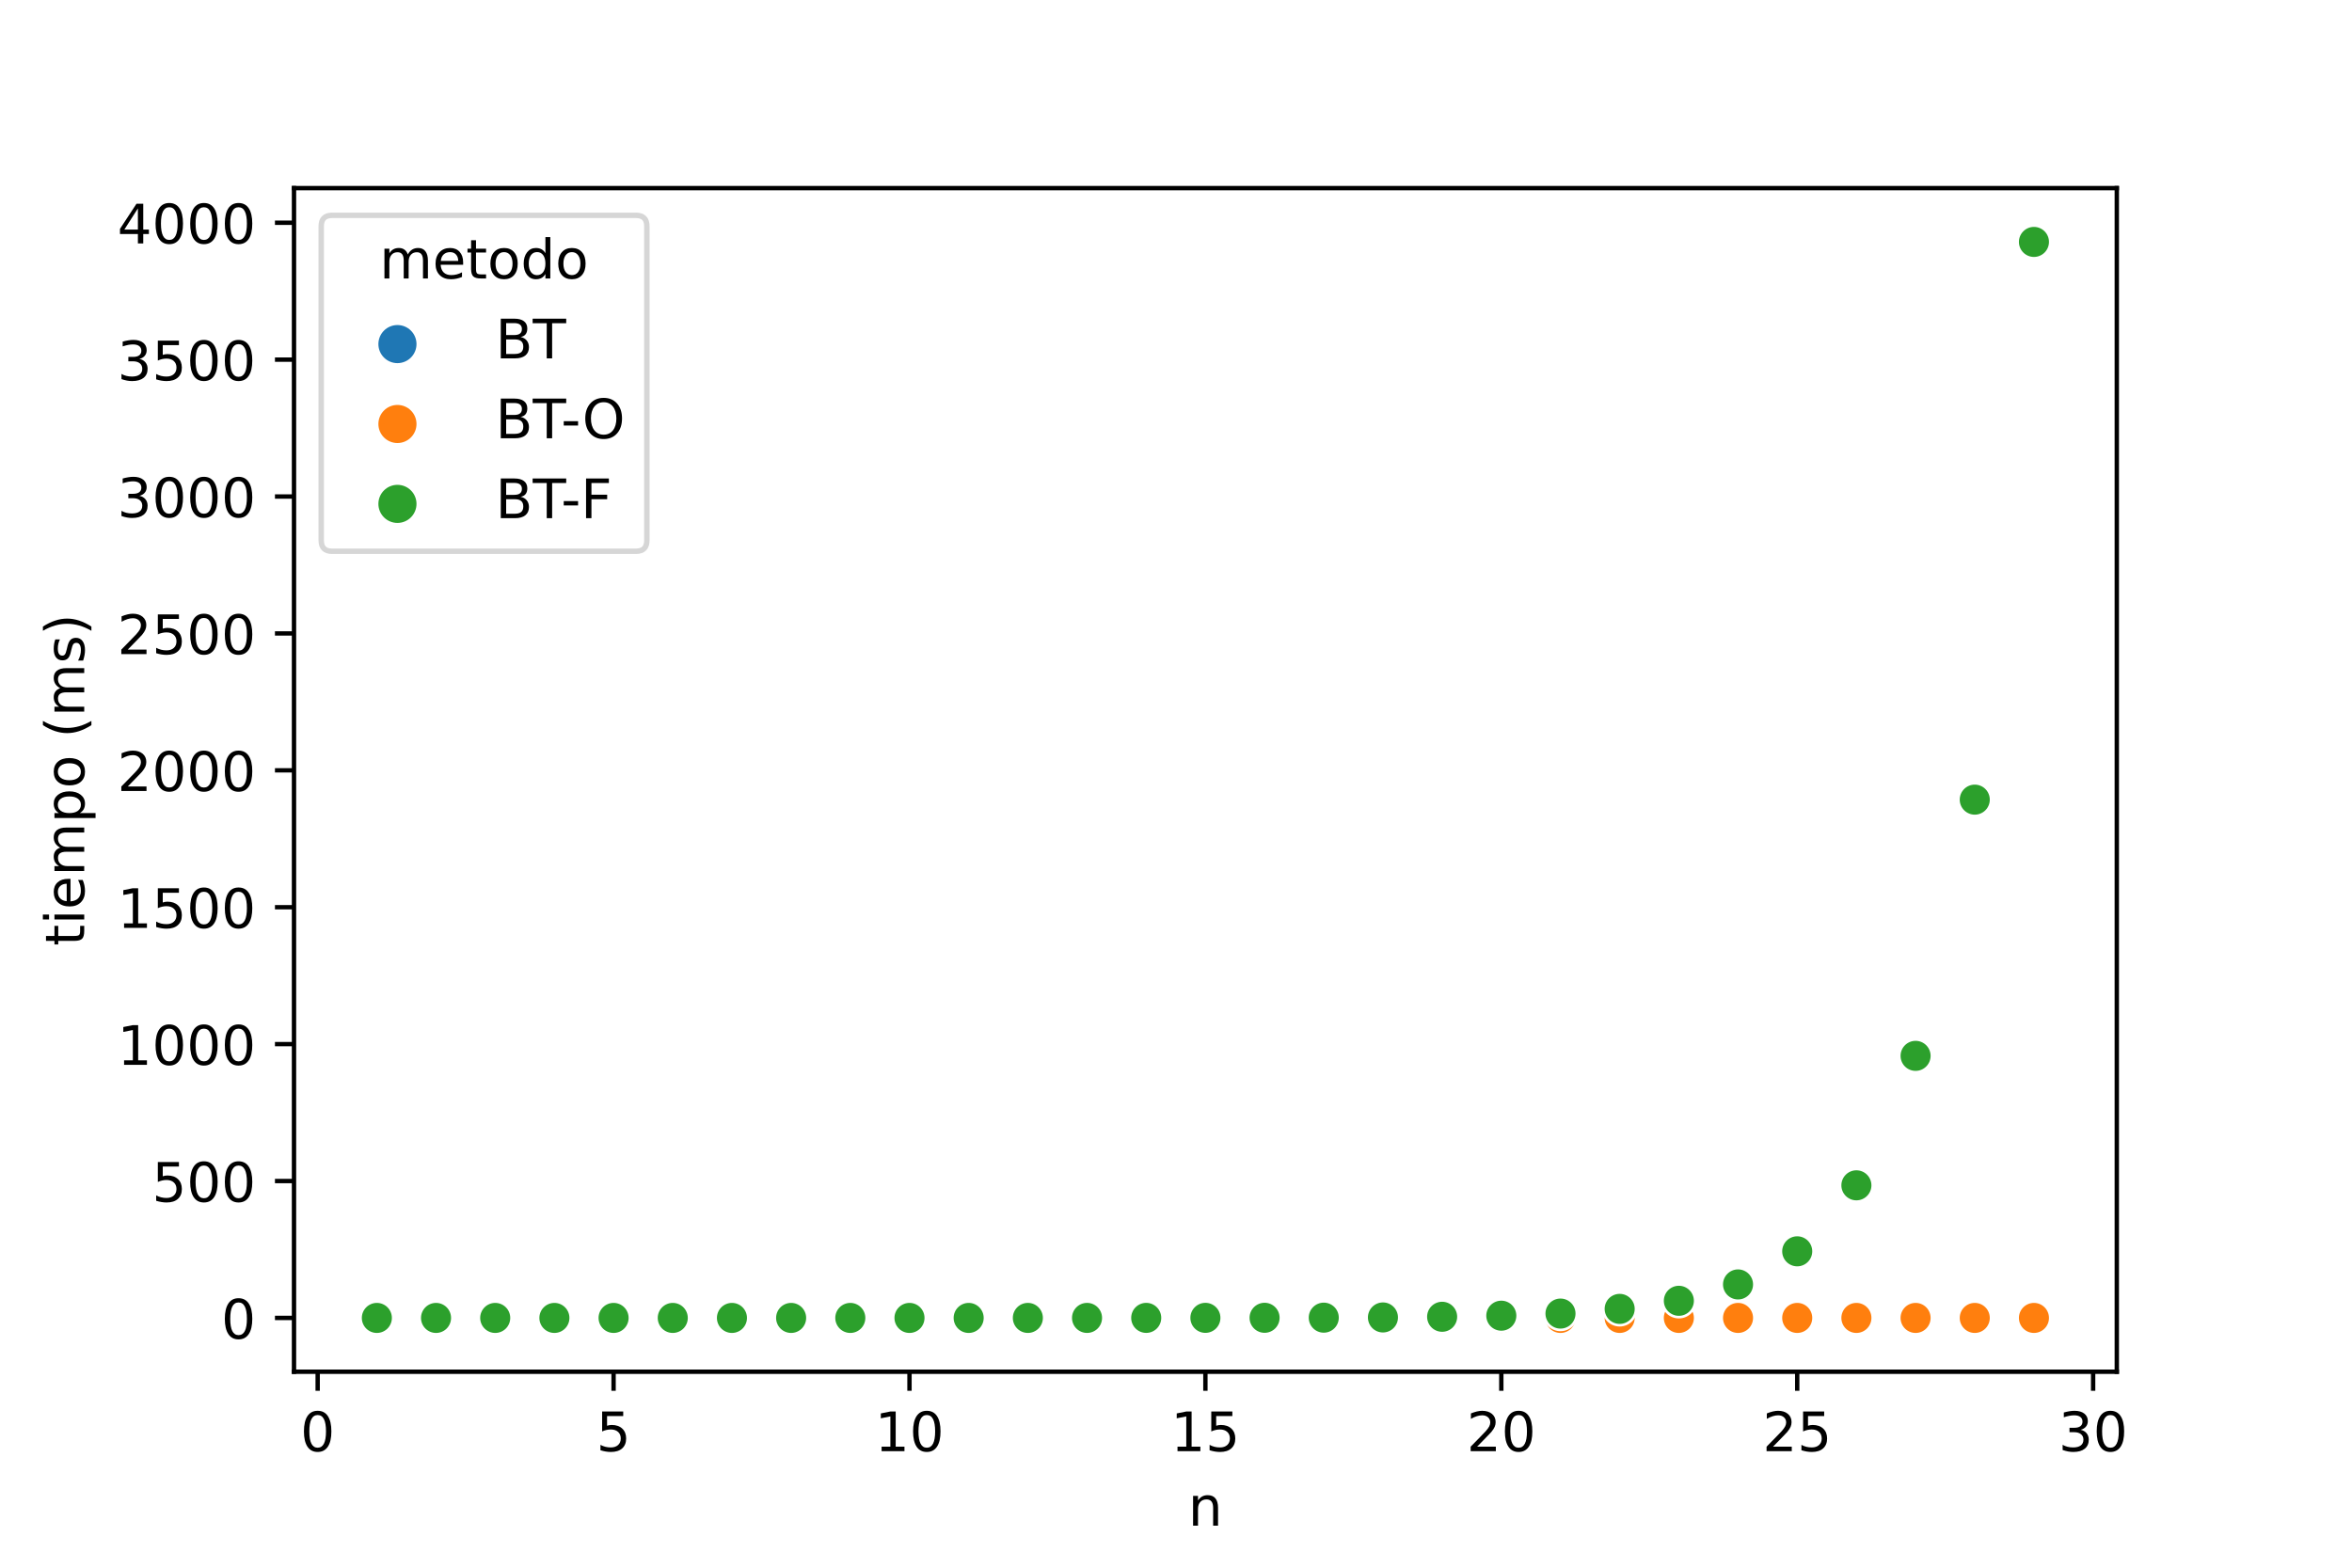 <?xml version="1.0" encoding="utf-8" standalone="no"?>
<!DOCTYPE svg PUBLIC "-//W3C//DTD SVG 1.1//EN"
  "http://www.w3.org/Graphics/SVG/1.1/DTD/svg11.dtd">
<!-- Created with matplotlib (https://matplotlib.org/) -->
<svg height="288pt" version="1.1" viewBox="0 0 432 288" width="432pt" xmlns="http://www.w3.org/2000/svg" xmlns:xlink="http://www.w3.org/1999/xlink">
 <defs>
  <style type="text/css">
*{stroke-linecap:butt;stroke-linejoin:round;}
  </style>
 </defs>
 <g id="figure_1">
  <g id="patch_1">
   <path d="M 0 288 
L 432 288 
L 432 0 
L 0 0 
z
" style="fill:#ffffff;"/>
  </g>
  <g id="axes_1">
   <g id="patch_2">
    <path d="M 54 252 
L 388.8 252 
L 388.8 34.56 
L 54 34.56 
z
" style="fill:#ffffff;"/>
   </g>
   <g id="PathCollection_1">
    <defs>
     <path d="M 0 3 
C 0.796 3 1.559 2.684 2.121 2.121 
C 2.684 1.559 3 0.796 3 0 
C 3 -0.796 2.684 -1.559 2.121 -2.121 
C 1.559 -2.684 0.796 -3 0 -3 
C -0.796 -3 -1.559 -2.684 -2.121 -2.121 
C -2.684 -1.559 -3 -0.796 -3 0 
C -3 0.796 -2.684 1.559 -2.121 2.121 
C -1.559 2.684 -0.796 3 0 3 
z
" id="C0_0_18307923a9"/>
    </defs>
    <g clip-path="url(#pe7e9b6b0f3)">
     <use style="fill:#1f77b4;stroke:#ffffff;stroke-width:0.48;" x="69.218" xlink:href="#C0_0_18307923a9" y="242.116"/>
    </g>
    <g clip-path="url(#pe7e9b6b0f3)">
     <use style="fill:#1f77b4;stroke:#ffffff;stroke-width:0.48;" x="80.088" xlink:href="#C0_0_18307923a9" y="242.116"/>
    </g>
    <g clip-path="url(#pe7e9b6b0f3)">
     <use style="fill:#1f77b4;stroke:#ffffff;stroke-width:0.48;" x="90.958" xlink:href="#C0_0_18307923a9" y="242.116"/>
    </g>
    <g clip-path="url(#pe7e9b6b0f3)">
     <use style="fill:#1f77b4;stroke:#ffffff;stroke-width:0.48;" x="101.829" xlink:href="#C0_0_18307923a9" y="242.116"/>
    </g>
    <g clip-path="url(#pe7e9b6b0f3)">
     <use style="fill:#1f77b4;stroke:#ffffff;stroke-width:0.48;" x="112.699" xlink:href="#C0_0_18307923a9" y="242.116"/>
    </g>
    <g clip-path="url(#pe7e9b6b0f3)">
     <use style="fill:#1f77b4;stroke:#ffffff;stroke-width:0.48;" x="123.569" xlink:href="#C0_0_18307923a9" y="242.116"/>
    </g>
    <g clip-path="url(#pe7e9b6b0f3)">
     <use style="fill:#1f77b4;stroke:#ffffff;stroke-width:0.48;" x="134.439" xlink:href="#C0_0_18307923a9" y="242.116"/>
    </g>
    <g clip-path="url(#pe7e9b6b0f3)">
     <use style="fill:#1f77b4;stroke:#ffffff;stroke-width:0.48;" x="145.309" xlink:href="#C0_0_18307923a9" y="242.116"/>
    </g>
    <g clip-path="url(#pe7e9b6b0f3)">
     <use style="fill:#1f77b4;stroke:#ffffff;stroke-width:0.48;" x="156.179" xlink:href="#C0_0_18307923a9" y="242.116"/>
    </g>
    <g clip-path="url(#pe7e9b6b0f3)">
     <use style="fill:#1f77b4;stroke:#ffffff;stroke-width:0.48;" x="167.049" xlink:href="#C0_0_18307923a9" y="242.116"/>
    </g>
    <g clip-path="url(#pe7e9b6b0f3)">
     <use style="fill:#1f77b4;stroke:#ffffff;stroke-width:0.48;" x="177.919" xlink:href="#C0_0_18307923a9" y="242.116"/>
    </g>
    <g clip-path="url(#pe7e9b6b0f3)">
     <use style="fill:#1f77b4;stroke:#ffffff;stroke-width:0.48;" x="188.79" xlink:href="#C0_0_18307923a9" y="242.116"/>
    </g>
    <g clip-path="url(#pe7e9b6b0f3)">
     <use style="fill:#1f77b4;stroke:#ffffff;stroke-width:0.48;" x="199.66" xlink:href="#C0_0_18307923a9" y="242.116"/>
    </g>
    <g clip-path="url(#pe7e9b6b0f3)">
     <use style="fill:#1f77b4;stroke:#ffffff;stroke-width:0.48;" x="210.53" xlink:href="#C0_0_18307923a9" y="242.116"/>
    </g>
    <g clip-path="url(#pe7e9b6b0f3)">
     <use style="fill:#1f77b4;stroke:#ffffff;stroke-width:0.48;" x="221.4" xlink:href="#C0_0_18307923a9" y="242.116"/>
    </g>
    <g clip-path="url(#pe7e9b6b0f3)">
     <use style="fill:#1f77b4;stroke:#ffffff;stroke-width:0.48;" x="232.27" xlink:href="#C0_0_18307923a9" y="242.116"/>
    </g>
    <g clip-path="url(#pe7e9b6b0f3)">
     <use style="fill:#1f77b4;stroke:#ffffff;stroke-width:0.48;" x="243.14" xlink:href="#C0_0_18307923a9" y="242.116"/>
    </g>
    <g clip-path="url(#pe7e9b6b0f3)">
     <use style="fill:#1f77b4;stroke:#ffffff;stroke-width:0.48;" x="254.01" xlink:href="#C0_0_18307923a9" y="242.116"/>
    </g>
    <g clip-path="url(#pe7e9b6b0f3)">
     <use style="fill:#1f77b4;stroke:#ffffff;stroke-width:0.48;" x="264.881" xlink:href="#C0_0_18307923a9" y="242.116"/>
    </g>
    <g clip-path="url(#pe7e9b6b0f3)">
     <use style="fill:#1f77b4;stroke:#ffffff;stroke-width:0.48;" x="275.751" xlink:href="#C0_0_18307923a9" y="242.116"/>
    </g>
    <g clip-path="url(#pe7e9b6b0f3)">
     <use style="fill:#1f77b4;stroke:#ffffff;stroke-width:0.48;" x="286.621" xlink:href="#C0_0_18307923a9" y="242.116"/>
    </g>
    <g clip-path="url(#pe7e9b6b0f3)">
     <use style="fill:#1f77b4;stroke:#ffffff;stroke-width:0.48;" x="297.491" xlink:href="#C0_0_18307923a9" y="242.116"/>
    </g>
    <g clip-path="url(#pe7e9b6b0f3)">
     <use style="fill:#1f77b4;stroke:#ffffff;stroke-width:0.48;" x="308.361" xlink:href="#C0_0_18307923a9" y="242.116"/>
    </g>
    <g clip-path="url(#pe7e9b6b0f3)">
     <use style="fill:#1f77b4;stroke:#ffffff;stroke-width:0.48;" x="319.231" xlink:href="#C0_0_18307923a9" y="242.116"/>
    </g>
    <g clip-path="url(#pe7e9b6b0f3)">
     <use style="fill:#1f77b4;stroke:#ffffff;stroke-width:0.48;" x="330.101" xlink:href="#C0_0_18307923a9" y="242.116"/>
    </g>
    <g clip-path="url(#pe7e9b6b0f3)">
     <use style="fill:#1f77b4;stroke:#ffffff;stroke-width:0.48;" x="340.971" xlink:href="#C0_0_18307923a9" y="242.116"/>
    </g>
    <g clip-path="url(#pe7e9b6b0f3)">
     <use style="fill:#1f77b4;stroke:#ffffff;stroke-width:0.48;" x="351.842" xlink:href="#C0_0_18307923a9" y="242.116"/>
    </g>
    <g clip-path="url(#pe7e9b6b0f3)">
     <use style="fill:#1f77b4;stroke:#ffffff;stroke-width:0.48;" x="362.712" xlink:href="#C0_0_18307923a9" y="242.116"/>
    </g>
    <g clip-path="url(#pe7e9b6b0f3)">
     <use style="fill:#1f77b4;stroke:#ffffff;stroke-width:0.48;" x="373.582" xlink:href="#C0_0_18307923a9" y="242.116"/>
    </g>
    <g clip-path="url(#pe7e9b6b0f3)">
     <use style="fill:#ff7f0e;stroke:#ffffff;stroke-width:0.48;" x="69.218" xlink:href="#C0_0_18307923a9" y="242.116"/>
    </g>
    <g clip-path="url(#pe7e9b6b0f3)">
     <use style="fill:#ff7f0e;stroke:#ffffff;stroke-width:0.48;" x="80.088" xlink:href="#C0_0_18307923a9" y="242.116"/>
    </g>
    <g clip-path="url(#pe7e9b6b0f3)">
     <use style="fill:#ff7f0e;stroke:#ffffff;stroke-width:0.48;" x="90.958" xlink:href="#C0_0_18307923a9" y="242.116"/>
    </g>
    <g clip-path="url(#pe7e9b6b0f3)">
     <use style="fill:#ff7f0e;stroke:#ffffff;stroke-width:0.48;" x="101.829" xlink:href="#C0_0_18307923a9" y="242.116"/>
    </g>
    <g clip-path="url(#pe7e9b6b0f3)">
     <use style="fill:#ff7f0e;stroke:#ffffff;stroke-width:0.48;" x="112.699" xlink:href="#C0_0_18307923a9" y="242.116"/>
    </g>
    <g clip-path="url(#pe7e9b6b0f3)">
     <use style="fill:#ff7f0e;stroke:#ffffff;stroke-width:0.48;" x="123.569" xlink:href="#C0_0_18307923a9" y="242.116"/>
    </g>
    <g clip-path="url(#pe7e9b6b0f3)">
     <use style="fill:#ff7f0e;stroke:#ffffff;stroke-width:0.48;" x="134.439" xlink:href="#C0_0_18307923a9" y="242.116"/>
    </g>
    <g clip-path="url(#pe7e9b6b0f3)">
     <use style="fill:#ff7f0e;stroke:#ffffff;stroke-width:0.48;" x="145.309" xlink:href="#C0_0_18307923a9" y="242.116"/>
    </g>
    <g clip-path="url(#pe7e9b6b0f3)">
     <use style="fill:#ff7f0e;stroke:#ffffff;stroke-width:0.48;" x="156.179" xlink:href="#C0_0_18307923a9" y="242.116"/>
    </g>
    <g clip-path="url(#pe7e9b6b0f3)">
     <use style="fill:#ff7f0e;stroke:#ffffff;stroke-width:0.48;" x="167.049" xlink:href="#C0_0_18307923a9" y="242.116"/>
    </g>
    <g clip-path="url(#pe7e9b6b0f3)">
     <use style="fill:#ff7f0e;stroke:#ffffff;stroke-width:0.48;" x="177.919" xlink:href="#C0_0_18307923a9" y="242.116"/>
    </g>
    <g clip-path="url(#pe7e9b6b0f3)">
     <use style="fill:#ff7f0e;stroke:#ffffff;stroke-width:0.48;" x="188.79" xlink:href="#C0_0_18307923a9" y="242.116"/>
    </g>
    <g clip-path="url(#pe7e9b6b0f3)">
     <use style="fill:#ff7f0e;stroke:#ffffff;stroke-width:0.48;" x="199.66" xlink:href="#C0_0_18307923a9" y="242.116"/>
    </g>
    <g clip-path="url(#pe7e9b6b0f3)">
     <use style="fill:#ff7f0e;stroke:#ffffff;stroke-width:0.48;" x="210.53" xlink:href="#C0_0_18307923a9" y="242.116"/>
    </g>
    <g clip-path="url(#pe7e9b6b0f3)">
     <use style="fill:#ff7f0e;stroke:#ffffff;stroke-width:0.48;" x="221.4" xlink:href="#C0_0_18307923a9" y="242.116"/>
    </g>
    <g clip-path="url(#pe7e9b6b0f3)">
     <use style="fill:#ff7f0e;stroke:#ffffff;stroke-width:0.48;" x="232.27" xlink:href="#C0_0_18307923a9" y="242.116"/>
    </g>
    <g clip-path="url(#pe7e9b6b0f3)">
     <use style="fill:#ff7f0e;stroke:#ffffff;stroke-width:0.48;" x="243.14" xlink:href="#C0_0_18307923a9" y="242.116"/>
    </g>
    <g clip-path="url(#pe7e9b6b0f3)">
     <use style="fill:#ff7f0e;stroke:#ffffff;stroke-width:0.48;" x="254.01" xlink:href="#C0_0_18307923a9" y="242.116"/>
    </g>
    <g clip-path="url(#pe7e9b6b0f3)">
     <use style="fill:#ff7f0e;stroke:#ffffff;stroke-width:0.48;" x="264.881" xlink:href="#C0_0_18307923a9" y="242.116"/>
    </g>
    <g clip-path="url(#pe7e9b6b0f3)">
     <use style="fill:#ff7f0e;stroke:#ffffff;stroke-width:0.48;" x="275.751" xlink:href="#C0_0_18307923a9" y="242.116"/>
    </g>
    <g clip-path="url(#pe7e9b6b0f3)">
     <use style="fill:#ff7f0e;stroke:#ffffff;stroke-width:0.48;" x="286.621" xlink:href="#C0_0_18307923a9" y="242.116"/>
    </g>
    <g clip-path="url(#pe7e9b6b0f3)">
     <use style="fill:#ff7f0e;stroke:#ffffff;stroke-width:0.48;" x="297.491" xlink:href="#C0_0_18307923a9" y="242.116"/>
    </g>
    <g clip-path="url(#pe7e9b6b0f3)">
     <use style="fill:#ff7f0e;stroke:#ffffff;stroke-width:0.48;" x="308.361" xlink:href="#C0_0_18307923a9" y="242.116"/>
    </g>
    <g clip-path="url(#pe7e9b6b0f3)">
     <use style="fill:#ff7f0e;stroke:#ffffff;stroke-width:0.48;" x="319.231" xlink:href="#C0_0_18307923a9" y="242.116"/>
    </g>
    <g clip-path="url(#pe7e9b6b0f3)">
     <use style="fill:#ff7f0e;stroke:#ffffff;stroke-width:0.48;" x="330.101" xlink:href="#C0_0_18307923a9" y="242.116"/>
    </g>
    <g clip-path="url(#pe7e9b6b0f3)">
     <use style="fill:#ff7f0e;stroke:#ffffff;stroke-width:0.48;" x="340.971" xlink:href="#C0_0_18307923a9" y="242.116"/>
    </g>
    <g clip-path="url(#pe7e9b6b0f3)">
     <use style="fill:#ff7f0e;stroke:#ffffff;stroke-width:0.48;" x="351.842" xlink:href="#C0_0_18307923a9" y="242.116"/>
    </g>
    <g clip-path="url(#pe7e9b6b0f3)">
     <use style="fill:#ff7f0e;stroke:#ffffff;stroke-width:0.48;" x="362.712" xlink:href="#C0_0_18307923a9" y="242.116"/>
    </g>
    <g clip-path="url(#pe7e9b6b0f3)">
     <use style="fill:#ff7f0e;stroke:#ffffff;stroke-width:0.48;" x="373.582" xlink:href="#C0_0_18307923a9" y="242.116"/>
    </g>
    <g clip-path="url(#pe7e9b6b0f3)">
     <use style="fill:#2ca02c;stroke:#ffffff;stroke-width:0.48;" x="69.218" xlink:href="#C0_0_18307923a9" y="242.116"/>
    </g>
    <g clip-path="url(#pe7e9b6b0f3)">
     <use style="fill:#2ca02c;stroke:#ffffff;stroke-width:0.48;" x="80.088" xlink:href="#C0_0_18307923a9" y="242.116"/>
    </g>
    <g clip-path="url(#pe7e9b6b0f3)">
     <use style="fill:#2ca02c;stroke:#ffffff;stroke-width:0.48;" x="90.958" xlink:href="#C0_0_18307923a9" y="242.116"/>
    </g>
    <g clip-path="url(#pe7e9b6b0f3)">
     <use style="fill:#2ca02c;stroke:#ffffff;stroke-width:0.48;" x="101.829" xlink:href="#C0_0_18307923a9" y="242.116"/>
    </g>
    <g clip-path="url(#pe7e9b6b0f3)">
     <use style="fill:#2ca02c;stroke:#ffffff;stroke-width:0.48;" x="112.699" xlink:href="#C0_0_18307923a9" y="242.116"/>
    </g>
    <g clip-path="url(#pe7e9b6b0f3)">
     <use style="fill:#2ca02c;stroke:#ffffff;stroke-width:0.48;" x="123.569" xlink:href="#C0_0_18307923a9" y="242.116"/>
    </g>
    <g clip-path="url(#pe7e9b6b0f3)">
     <use style="fill:#2ca02c;stroke:#ffffff;stroke-width:0.48;" x="134.439" xlink:href="#C0_0_18307923a9" y="242.116"/>
    </g>
    <g clip-path="url(#pe7e9b6b0f3)">
     <use style="fill:#2ca02c;stroke:#ffffff;stroke-width:0.48;" x="145.309" xlink:href="#C0_0_18307923a9" y="242.116"/>
    </g>
    <g clip-path="url(#pe7e9b6b0f3)">
     <use style="fill:#2ca02c;stroke:#ffffff;stroke-width:0.48;" x="156.179" xlink:href="#C0_0_18307923a9" y="242.116"/>
    </g>
    <g clip-path="url(#pe7e9b6b0f3)">
     <use style="fill:#2ca02c;stroke:#ffffff;stroke-width:0.48;" x="167.049" xlink:href="#C0_0_18307923a9" y="242.116"/>
    </g>
    <g clip-path="url(#pe7e9b6b0f3)">
     <use style="fill:#2ca02c;stroke:#ffffff;stroke-width:0.48;" x="177.919" xlink:href="#C0_0_18307923a9" y="242.116"/>
    </g>
    <g clip-path="url(#pe7e9b6b0f3)">
     <use style="fill:#2ca02c;stroke:#ffffff;stroke-width:0.48;" x="188.79" xlink:href="#C0_0_18307923a9" y="242.114"/>
    </g>
    <g clip-path="url(#pe7e9b6b0f3)">
     <use style="fill:#2ca02c;stroke:#ffffff;stroke-width:0.48;" x="199.66" xlink:href="#C0_0_18307923a9" y="242.113"/>
    </g>
    <g clip-path="url(#pe7e9b6b0f3)">
     <use style="fill:#2ca02c;stroke:#ffffff;stroke-width:0.48;" x="210.53" xlink:href="#C0_0_18307923a9" y="242.108"/>
    </g>
    <g clip-path="url(#pe7e9b6b0f3)">
     <use style="fill:#2ca02c;stroke:#ffffff;stroke-width:0.48;" x="221.4" xlink:href="#C0_0_18307923a9" y="242.102"/>
    </g>
    <g clip-path="url(#pe7e9b6b0f3)">
     <use style="fill:#2ca02c;stroke:#ffffff;stroke-width:0.48;" x="232.27" xlink:href="#C0_0_18307923a9" y="242.092"/>
    </g>
    <g clip-path="url(#pe7e9b6b0f3)">
     <use style="fill:#2ca02c;stroke:#ffffff;stroke-width:0.48;" x="243.14" xlink:href="#C0_0_18307923a9" y="242.068"/>
    </g>
    <g clip-path="url(#pe7e9b6b0f3)">
     <use style="fill:#2ca02c;stroke:#ffffff;stroke-width:0.48;" x="254.01" xlink:href="#C0_0_18307923a9" y="242.029"/>
    </g>
    <g clip-path="url(#pe7e9b6b0f3)">
     <use style="fill:#2ca02c;stroke:#ffffff;stroke-width:0.48;" x="264.881" xlink:href="#C0_0_18307923a9" y="241.906"/>
    </g>
    <g clip-path="url(#pe7e9b6b0f3)">
     <use style="fill:#2ca02c;stroke:#ffffff;stroke-width:0.48;" x="275.751" xlink:href="#C0_0_18307923a9" y="241.706"/>
    </g>
    <g clip-path="url(#pe7e9b6b0f3)">
     <use style="fill:#2ca02c;stroke:#ffffff;stroke-width:0.48;" x="286.621" xlink:href="#C0_0_18307923a9" y="241.316"/>
    </g>
    <g clip-path="url(#pe7e9b6b0f3)">
     <use style="fill:#2ca02c;stroke:#ffffff;stroke-width:0.48;" x="297.491" xlink:href="#C0_0_18307923a9" y="240.455"/>
    </g>
    <g clip-path="url(#pe7e9b6b0f3)">
     <use style="fill:#2ca02c;stroke:#ffffff;stroke-width:0.48;" x="308.361" xlink:href="#C0_0_18307923a9" y="238.969"/>
    </g>
    <g clip-path="url(#pe7e9b6b0f3)">
     <use style="fill:#2ca02c;stroke:#ffffff;stroke-width:0.48;" x="319.231" xlink:href="#C0_0_18307923a9" y="235.963"/>
    </g>
    <g clip-path="url(#pe7e9b6b0f3)">
     <use style="fill:#2ca02c;stroke:#ffffff;stroke-width:0.48;" x="330.101" xlink:href="#C0_0_18307923a9" y="229.88"/>
    </g>
    <g clip-path="url(#pe7e9b6b0f3)">
     <use style="fill:#2ca02c;stroke:#ffffff;stroke-width:0.48;" x="340.971" xlink:href="#C0_0_18307923a9" y="217.756"/>
    </g>
    <g clip-path="url(#pe7e9b6b0f3)">
     <use style="fill:#2ca02c;stroke:#ffffff;stroke-width:0.48;" x="351.842" xlink:href="#C0_0_18307923a9" y="193.972"/>
    </g>
    <g clip-path="url(#pe7e9b6b0f3)">
     <use style="fill:#2ca02c;stroke:#ffffff;stroke-width:0.48;" x="362.712" xlink:href="#C0_0_18307923a9" y="146.903"/>
    </g>
    <g clip-path="url(#pe7e9b6b0f3)">
     <use style="fill:#2ca02c;stroke:#ffffff;stroke-width:0.48;" x="373.582" xlink:href="#C0_0_18307923a9" y="44.444"/>
    </g>
   </g>
   <g id="PathCollection_2"/>
   <g id="PathCollection_3"/>
   <g id="PathCollection_4"/>
   <g id="matplotlib.axis_1">
    <g id="xtick_1">
     <g id="line2d_1">
      <defs>
       <path d="M 0 0 
L 0 3.5 
" id="m8bb47d12ce" style="stroke:#000000;stroke-width:0.8;"/>
      </defs>
      <g>
       <use style="stroke:#000000;stroke-width:0.8;" x="58.348" xlink:href="#m8bb47d12ce" y="252"/>
      </g>
     </g>
     <g id="text_1">
      <!-- 0 -->
      <defs>
       <path d="M 31.781 66.406 
Q 24.172 66.406 20.328 58.906 
Q 16.5 51.422 16.5 36.375 
Q 16.5 21.391 20.328 13.891 
Q 24.172 6.391 31.781 6.391 
Q 39.453 6.391 43.281 13.891 
Q 47.125 21.391 47.125 36.375 
Q 47.125 51.422 43.281 58.906 
Q 39.453 66.406 31.781 66.406 
z
M 31.781 74.219 
Q 44.047 74.219 50.516 64.516 
Q 56.984 54.828 56.984 36.375 
Q 56.984 17.969 50.516 8.266 
Q 44.047 -1.422 31.781 -1.422 
Q 19.531 -1.422 13.062 8.266 
Q 6.594 17.969 6.594 36.375 
Q 6.594 54.828 13.062 64.516 
Q 19.531 74.219 31.781 74.219 
z
" id="DejaVuSans-48"/>
      </defs>
      <g transform="translate(55.167 266.598)scale(0.1 -0.1)">
       <use xlink:href="#DejaVuSans-48"/>
      </g>
     </g>
    </g>
    <g id="xtick_2">
     <g id="line2d_2">
      <g>
       <use style="stroke:#000000;stroke-width:0.8;" x="112.699" xlink:href="#m8bb47d12ce" y="252"/>
      </g>
     </g>
     <g id="text_2">
      <!-- 5 -->
      <defs>
       <path d="M 10.797 72.906 
L 49.516 72.906 
L 49.516 64.594 
L 19.828 64.594 
L 19.828 46.734 
Q 21.969 47.469 24.109 47.828 
Q 26.266 48.188 28.422 48.188 
Q 40.625 48.188 47.75 41.5 
Q 54.891 34.812 54.891 23.391 
Q 54.891 11.625 47.562 5.094 
Q 40.234 -1.422 26.906 -1.422 
Q 22.312 -1.422 17.547 -0.641 
Q 12.797 0.141 7.719 1.703 
L 7.719 11.625 
Q 12.109 9.234 16.797 8.062 
Q 21.484 6.891 26.703 6.891 
Q 35.156 6.891 40.078 11.328 
Q 45.016 15.766 45.016 23.391 
Q 45.016 31 40.078 35.438 
Q 35.156 39.891 26.703 39.891 
Q 22.75 39.891 18.812 39.016 
Q 14.891 38.141 10.797 36.281 
z
" id="DejaVuSans-53"/>
      </defs>
      <g transform="translate(109.517 266.598)scale(0.1 -0.1)">
       <use xlink:href="#DejaVuSans-53"/>
      </g>
     </g>
    </g>
    <g id="xtick_3">
     <g id="line2d_3">
      <g>
       <use style="stroke:#000000;stroke-width:0.8;" x="167.049" xlink:href="#m8bb47d12ce" y="252"/>
      </g>
     </g>
     <g id="text_3">
      <!-- 10 -->
      <defs>
       <path d="M 12.406 8.297 
L 28.516 8.297 
L 28.516 63.922 
L 10.984 60.406 
L 10.984 69.391 
L 28.422 72.906 
L 38.281 72.906 
L 38.281 8.297 
L 54.391 8.297 
L 54.391 0 
L 12.406 0 
z
" id="DejaVuSans-49"/>
      </defs>
      <g transform="translate(160.687 266.598)scale(0.1 -0.1)">
       <use xlink:href="#DejaVuSans-49"/>
       <use x="63.623" xlink:href="#DejaVuSans-48"/>
      </g>
     </g>
    </g>
    <g id="xtick_4">
     <g id="line2d_4">
      <g>
       <use style="stroke:#000000;stroke-width:0.8;" x="221.4" xlink:href="#m8bb47d12ce" y="252"/>
      </g>
     </g>
     <g id="text_4">
      <!-- 15 -->
      <g transform="translate(215.037 266.598)scale(0.1 -0.1)">
       <use xlink:href="#DejaVuSans-49"/>
       <use x="63.623" xlink:href="#DejaVuSans-53"/>
      </g>
     </g>
    </g>
    <g id="xtick_5">
     <g id="line2d_5">
      <g>
       <use style="stroke:#000000;stroke-width:0.8;" x="275.751" xlink:href="#m8bb47d12ce" y="252"/>
      </g>
     </g>
     <g id="text_5">
      <!-- 20 -->
      <defs>
       <path d="M 19.188 8.297 
L 53.609 8.297 
L 53.609 0 
L 7.328 0 
L 7.328 8.297 
Q 12.938 14.109 22.625 23.891 
Q 32.328 33.688 34.812 36.531 
Q 39.547 41.844 41.422 45.531 
Q 43.312 49.219 43.312 52.781 
Q 43.312 58.594 39.234 62.25 
Q 35.156 65.922 28.609 65.922 
Q 23.969 65.922 18.812 64.312 
Q 13.672 62.703 7.812 59.422 
L 7.812 69.391 
Q 13.766 71.781 18.938 73 
Q 24.125 74.219 28.422 74.219 
Q 39.75 74.219 46.484 68.547 
Q 53.219 62.891 53.219 53.422 
Q 53.219 48.922 51.531 44.891 
Q 49.859 40.875 45.406 35.406 
Q 44.188 33.984 37.641 27.219 
Q 31.109 20.453 19.188 8.297 
z
" id="DejaVuSans-50"/>
      </defs>
      <g transform="translate(269.388 266.598)scale(0.1 -0.1)">
       <use xlink:href="#DejaVuSans-50"/>
       <use x="63.623" xlink:href="#DejaVuSans-48"/>
      </g>
     </g>
    </g>
    <g id="xtick_6">
     <g id="line2d_6">
      <g>
       <use style="stroke:#000000;stroke-width:0.8;" x="330.101" xlink:href="#m8bb47d12ce" y="252"/>
      </g>
     </g>
     <g id="text_6">
      <!-- 25 -->
      <g transform="translate(323.739 266.598)scale(0.1 -0.1)">
       <use xlink:href="#DejaVuSans-50"/>
       <use x="63.623" xlink:href="#DejaVuSans-53"/>
      </g>
     </g>
    </g>
    <g id="xtick_7">
     <g id="line2d_7">
      <g>
       <use style="stroke:#000000;stroke-width:0.8;" x="384.452" xlink:href="#m8bb47d12ce" y="252"/>
      </g>
     </g>
     <g id="text_7">
      <!-- 30 -->
      <defs>
       <path d="M 40.578 39.312 
Q 47.656 37.797 51.625 33 
Q 55.609 28.219 55.609 21.188 
Q 55.609 10.406 48.188 4.484 
Q 40.766 -1.422 27.094 -1.422 
Q 22.516 -1.422 17.656 -0.516 
Q 12.797 0.391 7.625 2.203 
L 7.625 11.719 
Q 11.719 9.328 16.594 8.109 
Q 21.484 6.891 26.812 6.891 
Q 36.078 6.891 40.938 10.547 
Q 45.797 14.203 45.797 21.188 
Q 45.797 27.641 41.281 31.266 
Q 36.766 34.906 28.719 34.906 
L 20.219 34.906 
L 20.219 43.016 
L 29.109 43.016 
Q 36.375 43.016 40.234 45.922 
Q 44.094 48.828 44.094 54.297 
Q 44.094 59.906 40.109 62.906 
Q 36.141 65.922 28.719 65.922 
Q 24.656 65.922 20.016 65.031 
Q 15.375 64.156 9.812 62.312 
L 9.812 71.094 
Q 15.438 72.656 20.344 73.438 
Q 25.25 74.219 29.594 74.219 
Q 40.828 74.219 47.359 69.109 
Q 53.906 64.016 53.906 55.328 
Q 53.906 49.266 50.438 45.094 
Q 46.969 40.922 40.578 39.312 
z
" id="DejaVuSans-51"/>
      </defs>
      <g transform="translate(378.089 266.598)scale(0.1 -0.1)">
       <use xlink:href="#DejaVuSans-51"/>
       <use x="63.623" xlink:href="#DejaVuSans-48"/>
      </g>
     </g>
    </g>
    <g id="text_8">
     <!-- n -->
     <defs>
      <path d="M 54.891 33.016 
L 54.891 0 
L 45.906 0 
L 45.906 32.719 
Q 45.906 40.484 42.875 44.328 
Q 39.844 48.188 33.797 48.188 
Q 26.516 48.188 22.312 43.547 
Q 18.109 38.922 18.109 30.906 
L 18.109 0 
L 9.078 0 
L 9.078 54.688 
L 18.109 54.688 
L 18.109 46.188 
Q 21.344 51.125 25.703 53.562 
Q 30.078 56 35.797 56 
Q 45.219 56 50.047 50.172 
Q 54.891 44.344 54.891 33.016 
z
" id="DejaVuSans-110"/>
     </defs>
     <g transform="translate(218.231 280.277)scale(0.1 -0.1)">
      <use xlink:href="#DejaVuSans-110"/>
     </g>
    </g>
   </g>
   <g id="matplotlib.axis_2">
    <g id="ytick_1">
     <g id="line2d_8">
      <defs>
       <path d="M 0 0 
L -3.5 0 
" id="m55b2c4513d" style="stroke:#000000;stroke-width:0.8;"/>
      </defs>
      <g>
       <use style="stroke:#000000;stroke-width:0.8;" x="54" xlink:href="#m55b2c4513d" y="242.116"/>
      </g>
     </g>
     <g id="text_9">
      <!-- 0 -->
      <g transform="translate(40.638 245.916)scale(0.1 -0.1)">
       <use xlink:href="#DejaVuSans-48"/>
      </g>
     </g>
    </g>
    <g id="ytick_2">
     <g id="line2d_9">
      <g>
       <use style="stroke:#000000;stroke-width:0.8;" x="54" xlink:href="#m55b2c4513d" y="216.966"/>
      </g>
     </g>
     <g id="text_10">
      <!-- 500 -->
      <g transform="translate(27.913 220.766)scale(0.1 -0.1)">
       <use xlink:href="#DejaVuSans-53"/>
       <use x="63.623" xlink:href="#DejaVuSans-48"/>
       <use x="127.246" xlink:href="#DejaVuSans-48"/>
      </g>
     </g>
    </g>
    <g id="ytick_3">
     <g id="line2d_10">
      <g>
       <use style="stroke:#000000;stroke-width:0.8;" x="54" xlink:href="#m55b2c4513d" y="191.816"/>
      </g>
     </g>
     <g id="text_11">
      <!-- 1000 -->
      <g transform="translate(21.55 195.616)scale(0.1 -0.1)">
       <use xlink:href="#DejaVuSans-49"/>
       <use x="63.623" xlink:href="#DejaVuSans-48"/>
       <use x="127.246" xlink:href="#DejaVuSans-48"/>
       <use x="190.869" xlink:href="#DejaVuSans-48"/>
      </g>
     </g>
    </g>
    <g id="ytick_4">
     <g id="line2d_11">
      <g>
       <use style="stroke:#000000;stroke-width:0.8;" x="54" xlink:href="#m55b2c4513d" y="166.666"/>
      </g>
     </g>
     <g id="text_12">
      <!-- 1500 -->
      <g transform="translate(21.55 170.466)scale(0.1 -0.1)">
       <use xlink:href="#DejaVuSans-49"/>
       <use x="63.623" xlink:href="#DejaVuSans-53"/>
       <use x="127.246" xlink:href="#DejaVuSans-48"/>
       <use x="190.869" xlink:href="#DejaVuSans-48"/>
      </g>
     </g>
    </g>
    <g id="ytick_5">
     <g id="line2d_12">
      <g>
       <use style="stroke:#000000;stroke-width:0.8;" x="54" xlink:href="#m55b2c4513d" y="141.517"/>
      </g>
     </g>
     <g id="text_13">
      <!-- 2000 -->
      <g transform="translate(21.55 145.316)scale(0.1 -0.1)">
       <use xlink:href="#DejaVuSans-50"/>
       <use x="63.623" xlink:href="#DejaVuSans-48"/>
       <use x="127.246" xlink:href="#DejaVuSans-48"/>
       <use x="190.869" xlink:href="#DejaVuSans-48"/>
      </g>
     </g>
    </g>
    <g id="ytick_6">
     <g id="line2d_13">
      <g>
       <use style="stroke:#000000;stroke-width:0.8;" x="54" xlink:href="#m55b2c4513d" y="116.367"/>
      </g>
     </g>
     <g id="text_14">
      <!-- 2500 -->
      <g transform="translate(21.55 120.166)scale(0.1 -0.1)">
       <use xlink:href="#DejaVuSans-50"/>
       <use x="63.623" xlink:href="#DejaVuSans-53"/>
       <use x="127.246" xlink:href="#DejaVuSans-48"/>
       <use x="190.869" xlink:href="#DejaVuSans-48"/>
      </g>
     </g>
    </g>
    <g id="ytick_7">
     <g id="line2d_14">
      <g>
       <use style="stroke:#000000;stroke-width:0.8;" x="54" xlink:href="#m55b2c4513d" y="91.217"/>
      </g>
     </g>
     <g id="text_15">
      <!-- 3000 -->
      <g transform="translate(21.55 95.016)scale(0.1 -0.1)">
       <use xlink:href="#DejaVuSans-51"/>
       <use x="63.623" xlink:href="#DejaVuSans-48"/>
       <use x="127.246" xlink:href="#DejaVuSans-48"/>
       <use x="190.869" xlink:href="#DejaVuSans-48"/>
      </g>
     </g>
    </g>
    <g id="ytick_8">
     <g id="line2d_15">
      <g>
       <use style="stroke:#000000;stroke-width:0.8;" x="54" xlink:href="#m55b2c4513d" y="66.067"/>
      </g>
     </g>
     <g id="text_16">
      <!-- 3500 -->
      <g transform="translate(21.55 69.866)scale(0.1 -0.1)">
       <use xlink:href="#DejaVuSans-51"/>
       <use x="63.623" xlink:href="#DejaVuSans-53"/>
       <use x="127.246" xlink:href="#DejaVuSans-48"/>
       <use x="190.869" xlink:href="#DejaVuSans-48"/>
      </g>
     </g>
    </g>
    <g id="ytick_9">
     <g id="line2d_16">
      <g>
       <use style="stroke:#000000;stroke-width:0.8;" x="54" xlink:href="#m55b2c4513d" y="40.917"/>
      </g>
     </g>
     <g id="text_17">
      <!-- 4000 -->
      <defs>
       <path d="M 37.797 64.312 
L 12.891 25.391 
L 37.797 25.391 
z
M 35.203 72.906 
L 47.609 72.906 
L 47.609 25.391 
L 58.016 25.391 
L 58.016 17.188 
L 47.609 17.188 
L 47.609 0 
L 37.797 0 
L 37.797 17.188 
L 4.891 17.188 
L 4.891 26.703 
z
" id="DejaVuSans-52"/>
      </defs>
      <g transform="translate(21.55 44.716)scale(0.1 -0.1)">
       <use xlink:href="#DejaVuSans-52"/>
       <use x="63.623" xlink:href="#DejaVuSans-48"/>
       <use x="127.246" xlink:href="#DejaVuSans-48"/>
       <use x="190.869" xlink:href="#DejaVuSans-48"/>
      </g>
     </g>
    </g>
    <g id="text_18">
     <!-- tiempo (ms) -->
     <defs>
      <path d="M 18.312 70.219 
L 18.312 54.688 
L 36.812 54.688 
L 36.812 47.703 
L 18.312 47.703 
L 18.312 18.016 
Q 18.312 11.328 20.141 9.422 
Q 21.969 7.516 27.594 7.516 
L 36.812 7.516 
L 36.812 0 
L 27.594 0 
Q 17.188 0 13.234 3.875 
Q 9.281 7.766 9.281 18.016 
L 9.281 47.703 
L 2.688 47.703 
L 2.688 54.688 
L 9.281 54.688 
L 9.281 70.219 
z
" id="DejaVuSans-116"/>
      <path d="M 9.422 54.688 
L 18.406 54.688 
L 18.406 0 
L 9.422 0 
z
M 9.422 75.984 
L 18.406 75.984 
L 18.406 64.594 
L 9.422 64.594 
z
" id="DejaVuSans-105"/>
      <path d="M 56.203 29.594 
L 56.203 25.203 
L 14.891 25.203 
Q 15.484 15.922 20.484 11.062 
Q 25.484 6.203 34.422 6.203 
Q 39.594 6.203 44.453 7.469 
Q 49.312 8.734 54.109 11.281 
L 54.109 2.781 
Q 49.266 0.734 44.188 -0.344 
Q 39.109 -1.422 33.891 -1.422 
Q 20.797 -1.422 13.156 6.188 
Q 5.516 13.812 5.516 26.812 
Q 5.516 40.234 12.766 48.109 
Q 20.016 56 32.328 56 
Q 43.359 56 49.781 48.891 
Q 56.203 41.797 56.203 29.594 
z
M 47.219 32.234 
Q 47.125 39.594 43.094 43.984 
Q 39.062 48.391 32.422 48.391 
Q 24.906 48.391 20.391 44.141 
Q 15.875 39.891 15.188 32.172 
z
" id="DejaVuSans-101"/>
      <path d="M 52 44.188 
Q 55.375 50.25 60.062 53.125 
Q 64.75 56 71.094 56 
Q 79.641 56 84.281 50.016 
Q 88.922 44.047 88.922 33.016 
L 88.922 0 
L 79.891 0 
L 79.891 32.719 
Q 79.891 40.578 77.094 44.375 
Q 74.312 48.188 68.609 48.188 
Q 61.625 48.188 57.562 43.547 
Q 53.516 38.922 53.516 30.906 
L 53.516 0 
L 44.484 0 
L 44.484 32.719 
Q 44.484 40.625 41.703 44.406 
Q 38.922 48.188 33.109 48.188 
Q 26.219 48.188 22.156 43.531 
Q 18.109 38.875 18.109 30.906 
L 18.109 0 
L 9.078 0 
L 9.078 54.688 
L 18.109 54.688 
L 18.109 46.188 
Q 21.188 51.219 25.484 53.609 
Q 29.781 56 35.688 56 
Q 41.656 56 45.828 52.969 
Q 50 49.953 52 44.188 
z
" id="DejaVuSans-109"/>
      <path d="M 18.109 8.203 
L 18.109 -20.797 
L 9.078 -20.797 
L 9.078 54.688 
L 18.109 54.688 
L 18.109 46.391 
Q 20.953 51.266 25.266 53.625 
Q 29.594 56 35.594 56 
Q 45.562 56 51.781 48.094 
Q 58.016 40.188 58.016 27.297 
Q 58.016 14.406 51.781 6.484 
Q 45.562 -1.422 35.594 -1.422 
Q 29.594 -1.422 25.266 0.953 
Q 20.953 3.328 18.109 8.203 
z
M 48.688 27.297 
Q 48.688 37.203 44.609 42.844 
Q 40.531 48.484 33.406 48.484 
Q 26.266 48.484 22.188 42.844 
Q 18.109 37.203 18.109 27.297 
Q 18.109 17.391 22.188 11.75 
Q 26.266 6.109 33.406 6.109 
Q 40.531 6.109 44.609 11.75 
Q 48.688 17.391 48.688 27.297 
z
" id="DejaVuSans-112"/>
      <path d="M 30.609 48.391 
Q 23.391 48.391 19.188 42.75 
Q 14.984 37.109 14.984 27.297 
Q 14.984 17.484 19.156 11.844 
Q 23.344 6.203 30.609 6.203 
Q 37.797 6.203 41.984 11.859 
Q 46.188 17.531 46.188 27.297 
Q 46.188 37.016 41.984 42.703 
Q 37.797 48.391 30.609 48.391 
z
M 30.609 56 
Q 42.328 56 49.016 48.375 
Q 55.719 40.766 55.719 27.297 
Q 55.719 13.875 49.016 6.219 
Q 42.328 -1.422 30.609 -1.422 
Q 18.844 -1.422 12.172 6.219 
Q 5.516 13.875 5.516 27.297 
Q 5.516 40.766 12.172 48.375 
Q 18.844 56 30.609 56 
z
" id="DejaVuSans-111"/>
      <path id="DejaVuSans-32"/>
      <path d="M 31 75.875 
Q 24.469 64.656 21.281 53.656 
Q 18.109 42.672 18.109 31.391 
Q 18.109 20.125 21.312 9.062 
Q 24.516 -2 31 -13.188 
L 23.188 -13.188 
Q 15.875 -1.703 12.234 9.375 
Q 8.594 20.453 8.594 31.391 
Q 8.594 42.281 12.203 53.312 
Q 15.828 64.359 23.188 75.875 
z
" id="DejaVuSans-40"/>
      <path d="M 44.281 53.078 
L 44.281 44.578 
Q 40.484 46.531 36.375 47.5 
Q 32.281 48.484 27.875 48.484 
Q 21.188 48.484 17.844 46.438 
Q 14.5 44.391 14.5 40.281 
Q 14.5 37.156 16.891 35.375 
Q 19.281 33.594 26.516 31.984 
L 29.594 31.297 
Q 39.156 29.25 43.188 25.516 
Q 47.219 21.781 47.219 15.094 
Q 47.219 7.469 41.188 3.016 
Q 35.156 -1.422 24.609 -1.422 
Q 20.219 -1.422 15.453 -0.562 
Q 10.688 0.297 5.422 2 
L 5.422 11.281 
Q 10.406 8.688 15.234 7.391 
Q 20.062 6.109 24.812 6.109 
Q 31.156 6.109 34.562 8.281 
Q 37.984 10.453 37.984 14.406 
Q 37.984 18.062 35.516 20.016 
Q 33.062 21.969 24.703 23.781 
L 21.578 24.516 
Q 13.234 26.266 9.516 29.906 
Q 5.812 33.547 5.812 39.891 
Q 5.812 47.609 11.281 51.797 
Q 16.75 56 26.812 56 
Q 31.781 56 36.172 55.266 
Q 40.578 54.547 44.281 53.078 
z
" id="DejaVuSans-115"/>
      <path d="M 8.016 75.875 
L 15.828 75.875 
Q 23.141 64.359 26.781 53.312 
Q 30.422 42.281 30.422 31.391 
Q 30.422 20.453 26.781 9.375 
Q 23.141 -1.703 15.828 -13.188 
L 8.016 -13.188 
Q 14.5 -2 17.703 9.062 
Q 20.906 20.125 20.906 31.391 
Q 20.906 42.672 17.703 53.656 
Q 14.5 64.656 8.016 75.875 
z
" id="DejaVuSans-41"/>
     </defs>
     <g transform="translate(15.47 173.775)rotate(-90)scale(0.1 -0.1)">
      <use xlink:href="#DejaVuSans-116"/>
      <use x="39.209" xlink:href="#DejaVuSans-105"/>
      <use x="66.992" xlink:href="#DejaVuSans-101"/>
      <use x="128.516" xlink:href="#DejaVuSans-109"/>
      <use x="225.928" xlink:href="#DejaVuSans-112"/>
      <use x="289.404" xlink:href="#DejaVuSans-111"/>
      <use x="350.586" xlink:href="#DejaVuSans-32"/>
      <use x="382.373" xlink:href="#DejaVuSans-40"/>
      <use x="421.387" xlink:href="#DejaVuSans-109"/>
      <use x="518.799" xlink:href="#DejaVuSans-115"/>
      <use x="570.898" xlink:href="#DejaVuSans-41"/>
     </g>
    </g>
   </g>
   <g id="patch_3">
    <path d="M 54 252 
L 54 34.56 
" style="fill:none;stroke:#000000;stroke-linecap:square;stroke-linejoin:miter;stroke-width:0.8;"/>
   </g>
   <g id="patch_4">
    <path d="M 388.8 252 
L 388.8 34.56 
" style="fill:none;stroke:#000000;stroke-linecap:square;stroke-linejoin:miter;stroke-width:0.8;"/>
   </g>
   <g id="patch_5">
    <path d="M 54 252 
L 388.8 252 
" style="fill:none;stroke:#000000;stroke-linecap:square;stroke-linejoin:miter;stroke-width:0.8;"/>
   </g>
   <g id="patch_6">
    <path d="M 54 34.56 
L 388.8 34.56 
" style="fill:none;stroke:#000000;stroke-linecap:square;stroke-linejoin:miter;stroke-width:0.8;"/>
   </g>
   <g id="legend_1">
    <g id="patch_7">
     <path d="M 61 101.272 
L 116.811 101.272 
Q 118.811 101.272 118.811 99.272 
L 118.811 41.56 
Q 118.811 39.56 116.811 39.56 
L 61 39.56 
Q 59 39.56 59 41.56 
L 59 99.272 
Q 59 101.272 61 101.272 
z
" style="fill:#ffffff;opacity:0.8;stroke:#cccccc;stroke-linejoin:miter;"/>
    </g>
    <g id="text_19">
     <!-- metodo -->
     <defs>
      <path d="M 45.406 46.391 
L 45.406 75.984 
L 54.391 75.984 
L 54.391 0 
L 45.406 0 
L 45.406 8.203 
Q 42.578 3.328 38.25 0.953 
Q 33.938 -1.422 27.875 -1.422 
Q 17.969 -1.422 11.734 6.484 
Q 5.516 14.406 5.516 27.297 
Q 5.516 40.188 11.734 48.094 
Q 17.969 56 27.875 56 
Q 33.938 56 38.25 53.625 
Q 42.578 51.266 45.406 46.391 
z
M 14.797 27.297 
Q 14.797 17.391 18.875 11.75 
Q 22.953 6.109 30.078 6.109 
Q 37.203 6.109 41.297 11.75 
Q 45.406 17.391 45.406 27.297 
Q 45.406 37.203 41.297 42.844 
Q 37.203 48.484 30.078 48.484 
Q 22.953 48.484 18.875 42.844 
Q 14.797 37.203 14.797 27.297 
z
" id="DejaVuSans-100"/>
     </defs>
     <g transform="translate(69.705 51.158)scale(0.1 -0.1)">
      <use xlink:href="#DejaVuSans-109"/>
      <use x="97.412" xlink:href="#DejaVuSans-101"/>
      <use x="158.936" xlink:href="#DejaVuSans-116"/>
      <use x="198.145" xlink:href="#DejaVuSans-111"/>
      <use x="259.326" xlink:href="#DejaVuSans-100"/>
      <use x="322.803" xlink:href="#DejaVuSans-111"/>
     </g>
    </g>
    <g id="PathCollection_5">
     <defs>
      <path d="M 0 3 
C 0.796 3 1.559 2.684 2.121 2.121 
C 2.684 1.559 3 0.796 3 0 
C 3 -0.796 2.684 -1.559 2.121 -2.121 
C 1.559 -2.684 0.796 -3 0 -3 
C -0.796 -3 -1.559 -2.684 -2.121 -2.121 
C -2.684 -1.559 -3 -0.796 -3 0 
C -3 0.796 -2.684 1.559 -2.121 2.121 
C -1.559 2.684 -0.796 3 0 3 
z
" id="m8ca88b7ed4" style="stroke:#1f77b4;"/>
     </defs>
     <g>
      <use style="fill:#1f77b4;stroke:#1f77b4;" x="73" xlink:href="#m8ca88b7ed4" y="63.212"/>
     </g>
    </g>
    <g id="text_20">
     <!-- BT -->
     <defs>
      <path d="M 19.672 34.812 
L 19.672 8.109 
L 35.5 8.109 
Q 43.453 8.109 47.281 11.406 
Q 51.125 14.703 51.125 21.484 
Q 51.125 28.328 47.281 31.562 
Q 43.453 34.812 35.5 34.812 
z
M 19.672 64.797 
L 19.672 42.828 
L 34.281 42.828 
Q 41.5 42.828 45.031 45.531 
Q 48.578 48.25 48.578 53.812 
Q 48.578 59.328 45.031 62.062 
Q 41.5 64.797 34.281 64.797 
z
M 9.812 72.906 
L 35.016 72.906 
Q 46.297 72.906 52.391 68.219 
Q 58.5 63.531 58.5 54.891 
Q 58.5 48.188 55.375 44.234 
Q 52.25 40.281 46.188 39.312 
Q 53.469 37.75 57.5 32.781 
Q 61.531 27.828 61.531 20.406 
Q 61.531 10.641 54.891 5.312 
Q 48.25 0 35.984 0 
L 9.812 0 
z
" id="DejaVuSans-66"/>
      <path d="M -0.297 72.906 
L 61.375 72.906 
L 61.375 64.594 
L 35.5 64.594 
L 35.5 0 
L 25.594 0 
L 25.594 64.594 
L -0.297 64.594 
z
" id="DejaVuSans-84"/>
     </defs>
     <g transform="translate(91 65.837)scale(0.1 -0.1)">
      <use xlink:href="#DejaVuSans-66"/>
      <use x="68.604" xlink:href="#DejaVuSans-84"/>
     </g>
    </g>
    <g id="PathCollection_6">
     <defs>
      <path d="M 0 3 
C 0.796 3 1.559 2.684 2.121 2.121 
C 2.684 1.559 3 0.796 3 0 
C 3 -0.796 2.684 -1.559 2.121 -2.121 
C 1.559 -2.684 0.796 -3 0 -3 
C -0.796 -3 -1.559 -2.684 -2.121 -2.121 
C -2.684 -1.559 -3 -0.796 -3 0 
C -3 0.796 -2.684 1.559 -2.121 2.121 
C -1.559 2.684 -0.796 3 0 3 
z
" id="m5c9d636e36" style="stroke:#ff7f0e;"/>
     </defs>
     <g>
      <use style="fill:#ff7f0e;stroke:#ff7f0e;" x="73" xlink:href="#m5c9d636e36" y="77.89"/>
     </g>
    </g>
    <g id="text_21">
     <!-- BT-O -->
     <defs>
      <path d="M 4.891 31.391 
L 31.203 31.391 
L 31.203 23.391 
L 4.891 23.391 
z
" id="DejaVuSans-45"/>
      <path d="M 39.406 66.219 
Q 28.656 66.219 22.328 58.203 
Q 16.016 50.203 16.016 36.375 
Q 16.016 22.609 22.328 14.594 
Q 28.656 6.594 39.406 6.594 
Q 50.141 6.594 56.422 14.594 
Q 62.703 22.609 62.703 36.375 
Q 62.703 50.203 56.422 58.203 
Q 50.141 66.219 39.406 66.219 
z
M 39.406 74.219 
Q 54.734 74.219 63.906 63.938 
Q 73.094 53.656 73.094 36.375 
Q 73.094 19.141 63.906 8.859 
Q 54.734 -1.422 39.406 -1.422 
Q 24.031 -1.422 14.812 8.828 
Q 5.609 19.094 5.609 36.375 
Q 5.609 53.656 14.812 63.938 
Q 24.031 74.219 39.406 74.219 
z
" id="DejaVuSans-79"/>
     </defs>
     <g transform="translate(91 80.515)scale(0.1 -0.1)">
      <use xlink:href="#DejaVuSans-66"/>
      <use x="68.604" xlink:href="#DejaVuSans-84"/>
      <use x="120.562" xlink:href="#DejaVuSans-45"/>
      <use x="159.396" xlink:href="#DejaVuSans-79"/>
     </g>
    </g>
    <g id="PathCollection_7">
     <defs>
      <path d="M 0 3 
C 0.796 3 1.559 2.684 2.121 2.121 
C 2.684 1.559 3 0.796 3 0 
C 3 -0.796 2.684 -1.559 2.121 -2.121 
C 1.559 -2.684 0.796 -3 0 -3 
C -0.796 -3 -1.559 -2.684 -2.121 -2.121 
C -2.684 -1.559 -3 -0.796 -3 0 
C -3 0.796 -2.684 1.559 -2.121 2.121 
C -1.559 2.684 -0.796 3 0 3 
z
" id="mce30fc222d" style="stroke:#2ca02c;"/>
     </defs>
     <g>
      <use style="fill:#2ca02c;stroke:#2ca02c;" x="73" xlink:href="#mce30fc222d" y="92.568"/>
     </g>
    </g>
    <g id="text_22">
     <!-- BT-F -->
     <defs>
      <path d="M 9.812 72.906 
L 51.703 72.906 
L 51.703 64.594 
L 19.672 64.594 
L 19.672 43.109 
L 48.578 43.109 
L 48.578 34.812 
L 19.672 34.812 
L 19.672 0 
L 9.812 0 
z
" id="DejaVuSans-70"/>
     </defs>
     <g transform="translate(91 95.193)scale(0.1 -0.1)">
      <use xlink:href="#DejaVuSans-66"/>
      <use x="68.604" xlink:href="#DejaVuSans-84"/>
      <use x="120.562" xlink:href="#DejaVuSans-45"/>
      <use x="156.646" xlink:href="#DejaVuSans-70"/>
     </g>
    </g>
   </g>
  </g>
 </g>
 <defs>
  <clipPath id="pe7e9b6b0f3">
   <rect height="217.44" width="334.8" x="54" y="34.56"/>
  </clipPath>
 </defs>
</svg>

